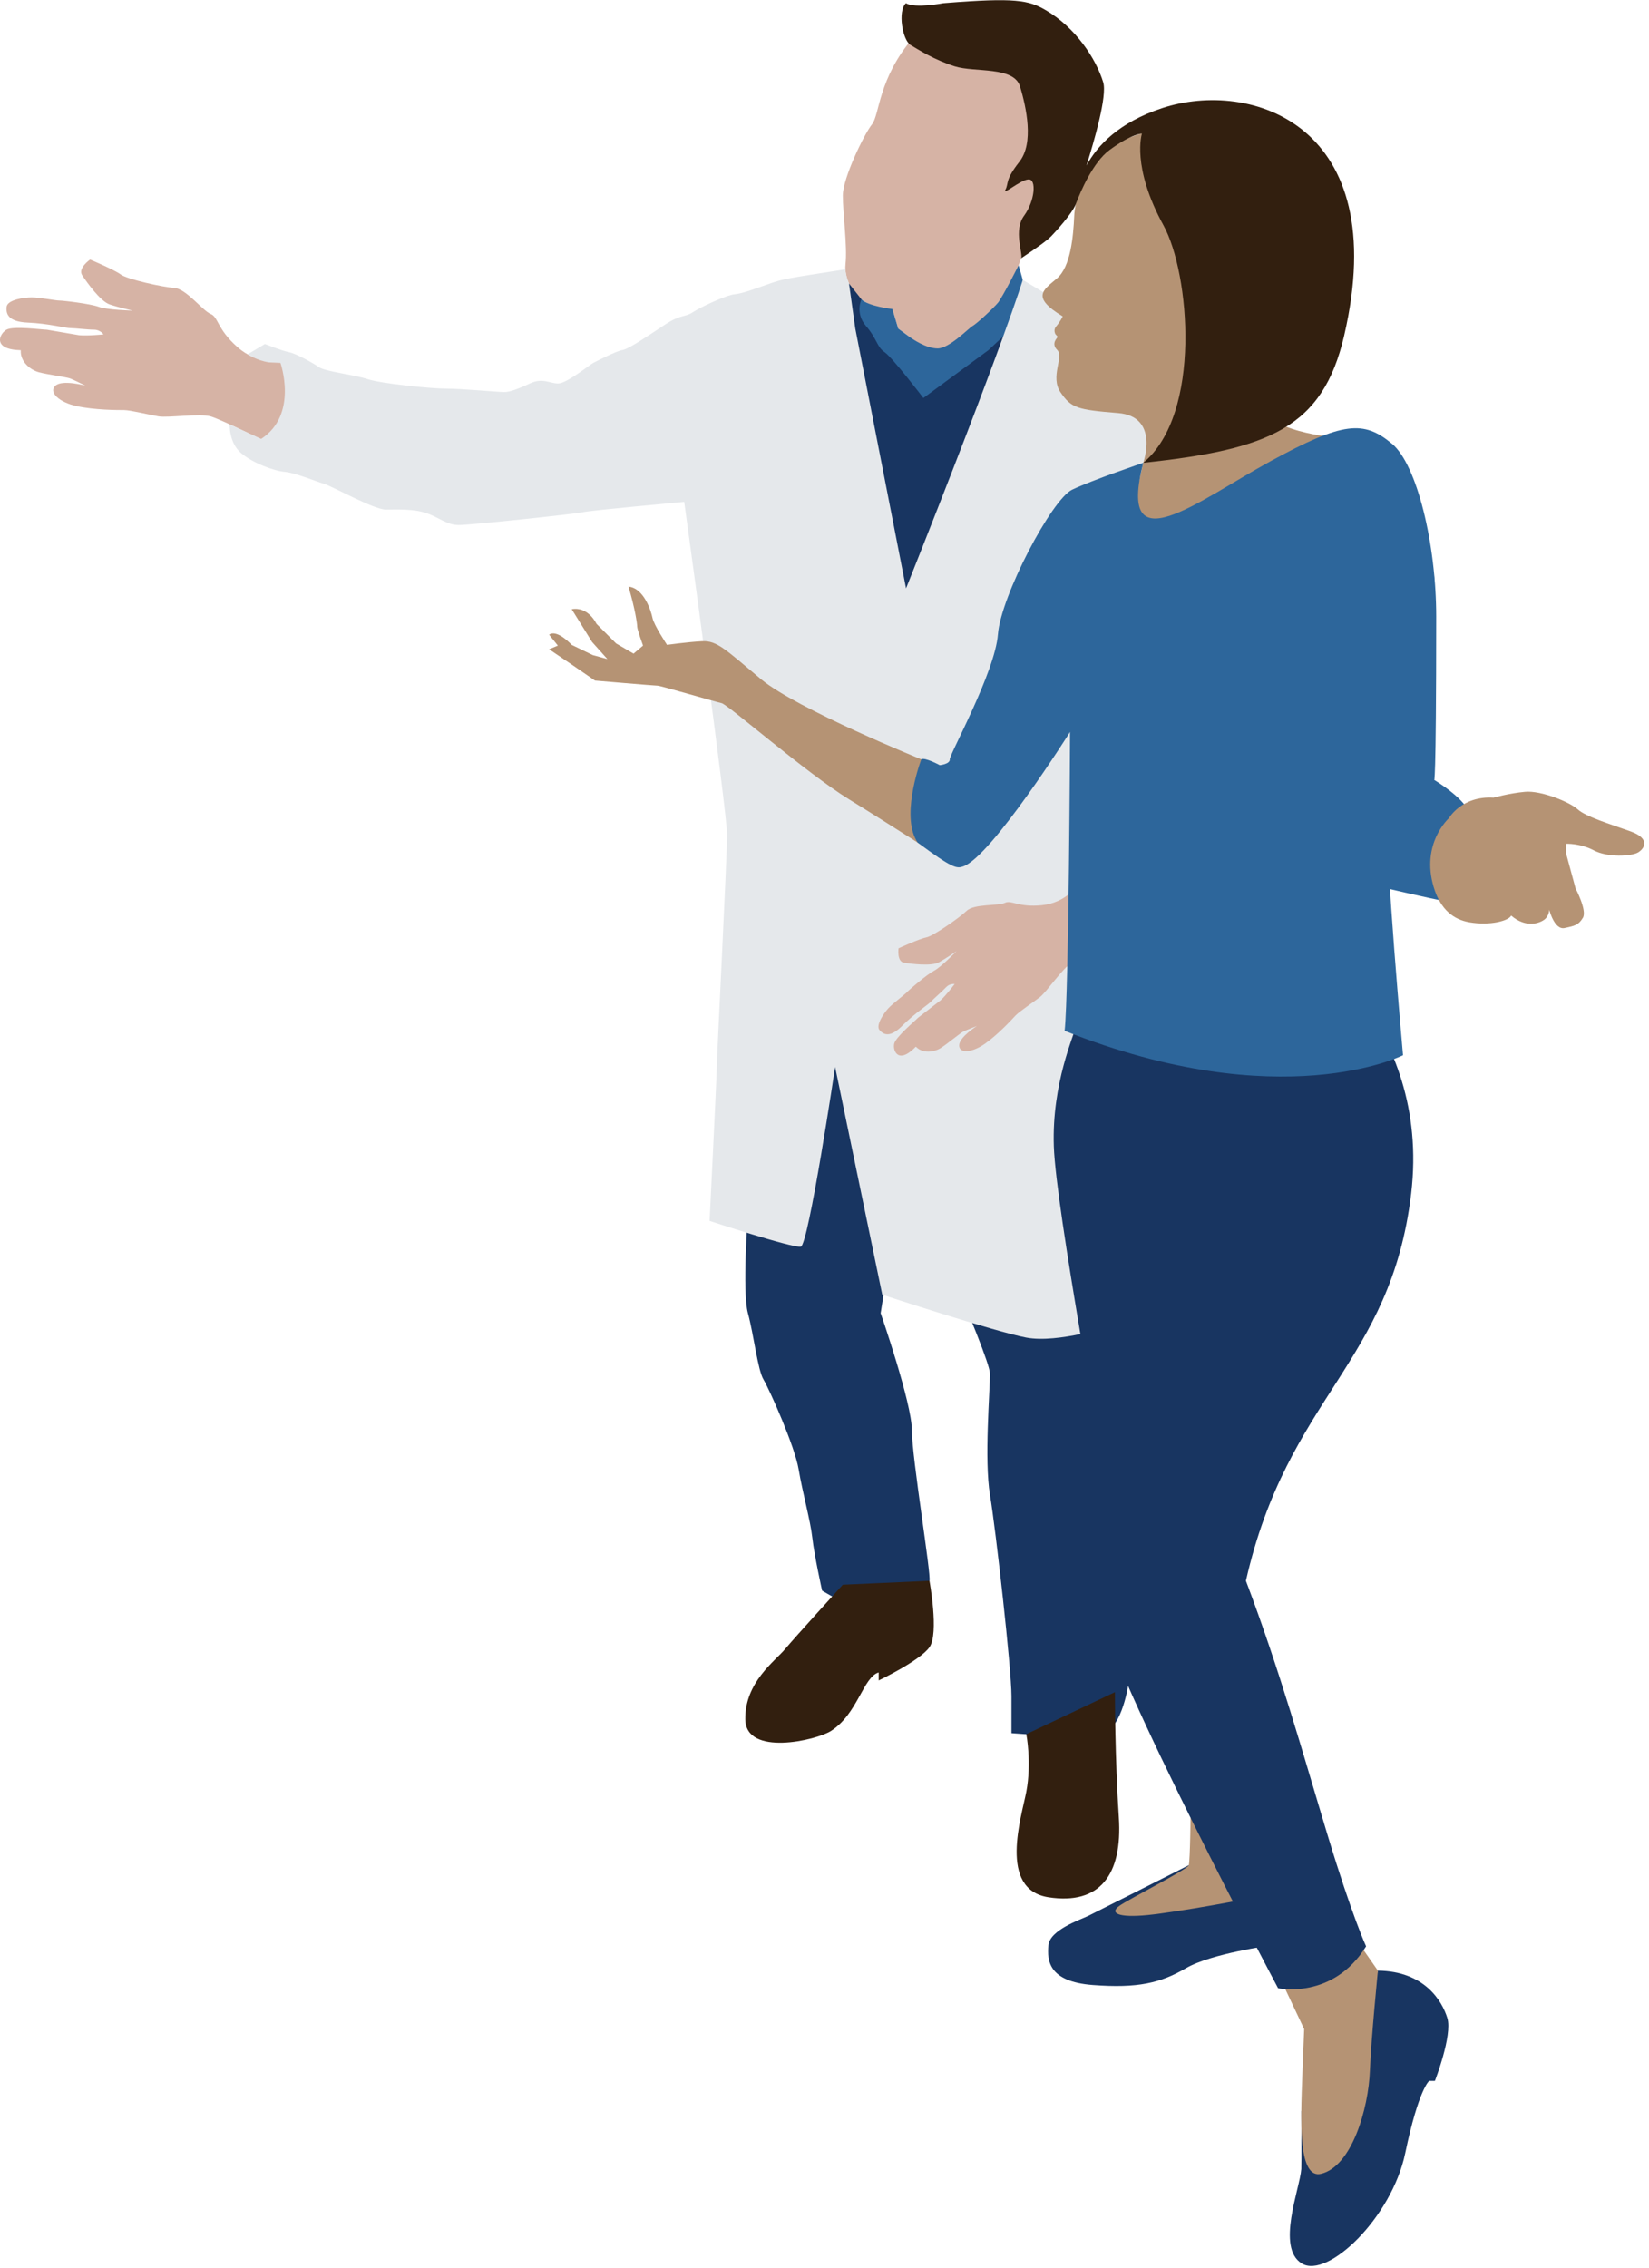 <svg width="227" height="312" viewBox="0 0 227 312" xmlns="http://www.w3.org/2000/svg"><g fill="none"><path d="M163.643 256.581l10.284 1.582 1.187 9.427s-8.372 1.121-11.872 3.165c-3.499 2.043-6.653 2.768-12.784 2.307-6.131-.461-6.328-3.362-6.131-5.472.198-2.109 4.351-3.494 5.472-4.036 1.121-.543 13.844-6.973 13.844-6.973zm15.492 33.819l5.933-2.703s0-.527 4.615-16.613c6.394.066 8.834 4.154 9.559 6.527.725 2.373-1.714 8.636-1.714 8.636h-.791s-1.451 1.12-3.296 9.954c-1.846 8.834-10.68 17.338-14.24 15.163-3.56-2.176-.264-10.284-.066-12.987.041-.562 0-7.977 0-7.977z" id="Combined-Shape" fill="#183561"/><path d="M125.702 5.185c4.837-5.644 19.334 8.997 19.334 8.997l-4.456 21.342s-.537 1.343-.806 2.418c-.269 1.075-4.031 6.181-5.643 6.987-1.613.806-5.053 4.731-5.053 4.731l-1.397-1.506-4.031-2.956-.806-2.687c-4.837 0-6.719-3.763-6.45-6.181.269-2.419-.371-7.009-.371-9.428 0-2.418 2.938-8.453 4.013-9.796 1.075-1.344.828-6.278 5.666-11.921zm-87.17 44.505l5.204 6.071-6.288 5.421s-6.939-3.469-8.457-3.903c-1.517-.434-5.854.217-7.155 0-1.301-.217-3.903-.867-4.77-.867-.868 0-4.012 0-6.505-.542-2.494-.542-3.903-1.952-2.928-2.819.976-.867 4.12 0 4.12 0s-1.518-.759-2.06-.976c-.542-.217-3.144-.542-4.336-.867-1.193-.325-2.602-1.468-2.494-3.03-4.011-.103-2.927-2.283-1.969-2.825.958-.542 4.896 0 5.547 0l4.445.759c1.192.109 3.361-.108 3.361-.108s-.434-.651-1.301-.651c-.868 0-2.602-.217-3.253-.217-.65 0-3.144-.65-5.854-.758-2.711-.109-3.036-1.193-2.927-2.169.108-.975 2.385-1.301 3.469-1.301s3.252.434 3.794.434c.543 0 4.229.434 5.421.867 1.193.434 4.662.513 4.662.513s-1.843-.404-3.144-.838c-1.301-.434-3.144-3.036-3.795-4.011-.65-.976 1.085-2.169 1.085-2.169s3.361 1.41 4.228 2.06c.867.651 5.746 1.735 7.372 1.843 1.627.109 3.903 3.144 4.987 3.578 1.085.434.868 2.06 3.687 4.553 2.818 2.494 5.854 1.952 5.854 1.952z" id="Combined-Shape" fill="#D6B3A5"/><path d="M116.874 39.004s-.678 6.908.45 8.796c1.128 1.889 6.993 36.31 6.993 36.31l16.965-42.934-4.722 4.258-4.131 3.423-6.391-.469-4.468-3.072-2.985-4.14-1.711-2.172z" fill="#183561"/><path d="M119.21 44.843c1.534 1.77 1.496 2.892 2.559 3.6 1.062.708 5.341 6.309 5.341 6.309l8.978-6.598s2.597-2.485 2.951-2.603c.354-.118 2.242-3.087 2.242-4.376 0-1.289-1.063-4.678-1.063-4.678s-2.148 4.284-2.835 5.132c-.688.848-2.958 2.919-3.497 3.214-.539.295-3.196 3.088-4.808 3.088-1.613 0-3.44-1.275-3.972-1.665l-1.456-1.068-.806-2.688s-3.283-.361-4.259-1.335c0 0-.91 1.897.625 3.668z" fill="#2D669B"/><path d="M102.957 166.935s-.806 10.749 0 13.705c.806 2.956 1.344 7.794 2.15 9.137.806 1.344 4.3 9.137 4.837 12.362.538 3.225 1.612 6.987 1.881 9.406.269 2.419 1.344 7.256 1.344 7.256s7.256 4.568 10.481 3.225c3.224-1.344 4.031-3.763 4.299-4.569.269-.806-2.418-16.93-2.418-20.693 0-3.762-4.3-16.124-4.3-16.124l3.225-20.423s11.824 26.336 11.824 28.754c0 2.419-.806 11.825 0 16.662s2.956 23.917 2.956 27.679v5.106s9.943.807 12.631 0c2.687-.806 3.493-6.924 3.493-6.924l2.956-47.323-4.837-25.298-19.534-25.799-21.314-4.568-9.674 38.429z" fill="#183561"/><path d="M116.022 217.994l11.927-.537s1.344 7.255 0 9.136c-1.344 1.882-6.987 4.569-6.987 4.569v-1.098c-2.15.635-2.876 5.688-6.567 8.048-2.035 1.301-11.707 3.531-11.797-1.575-.089-5.106 4.121-8.062 5.465-9.675 1.343-1.612 7.959-8.868 7.959-8.868zm25.259 20.565l12.198-5.785s0 9.137.537 17.179c.538 8.042-2.687 12.113-9.674 11.038-6.987-1.075-3.703-11.123-3.061-14.512.765-4.039 0-7.92 0-7.92z" id="Combined-Shape" fill="#321F0F"/><path d="M117.745 45.24l-.872-6.236s-.503-1.241-.491-1.957c-8.386 1.305-8.504 1.31-10.393 1.957-1.888.646-3.659 1.354-4.839 1.472-1.18.118-4.721 1.771-5.784 2.479-1.062.708-1.652.27-3.777 1.67-2.124 1.399-5.075 3.417-5.901 3.529-.826.112-3.541 1.529-4.013 1.765s-3.659 2.833-4.84 2.833c-1.18 0-2.124-.827-3.895 0-1.77.826-2.832 1.18-3.541 1.18-.708 0-5.901-.472-8.026-.472-2.124 0-8.97-.708-10.741-1.299-1.77-.59-5.901-1.062-6.727-1.652-.827-.59-3.187-1.889-4.132-2.066-.944-.177-3.304-1.121-3.304-1.121l-2.351 1.401s1.149.862 2.92 1.126l1.566.07s2.506 7.107-2.653 10.458l-4.338-1.992s-.101 2.511 1.552 3.927c1.652 1.417 4.603 2.479 6.019 2.597 1.417.118 4.249 1.298 5.43 1.652 1.18.354 6.846 3.541 8.498 3.541 1.653 0 3.777-.118 5.548.472 1.77.591 2.832 1.653 4.485 1.653 1.652 0 16.165-1.535 17.112-1.771.947-.236 13.93-1.416 13.93-1.416s5.902 42.727 5.902 45.796c0 3.069-1.417 30.721-1.417 31.944 0 1.223-.991 21.17-.991 21.17s11.496 3.777 12.558 3.541c1.063-.236 4.722-24.711 4.722-24.711l6.491 31.321s15.463 5.076 19.83 5.902c4.367.826 11.921-1.653 11.921-1.653l7.318-117.205 1.18-14.164-20.911-12.476s-2.373 8.088-16.065 42.435l-6.979-35.7z" fill="#E5E8EB"/><path d="M163.906 248.868s-.066 7.12-.264 7.713-8.194 4.615-9.568 5.604c-1.375.989-.123 1.648 3.899 1.252 4.021-.395 14.635-2.307 14.964-2.571.33-.264-9.031-11.998-9.031-11.998" fill="#B59374"/><path d="M187.244 267.59l2.439 3.494s-.944 9.51-1.1 13.712c-.198 5.34-2.52 13.253-6.745 14.24-2.924.683-2.703-6.527-2.703-8.636 0-2.11.396-11.273.396-11.273l-3.362-7.12 11.075-4.417z" fill="#B59374"/><path d="M152.634 19.872c-1.612.672-4.578 5.924-4.757 9.834-.128 2.819-.484 6.968-2.365 8.58-1.881 1.613-3.652 2.553.782 5.24-.326.663-.744 1.191-.912 1.387-.434.506-.086 1.063-.086 1.063l.305.348c.009.129-.995.89-.055 1.83.941.941-1.028 3.674.45 5.824s2.288 2.388 7.91 2.841c5.763.464 3.473 6.847 3.473 6.847l-2.783 12.214 31.576-13.437-1.344-2.15s-9.943-.672-10.749-4.165c-.806-3.494-13.034-39.101-13.034-39.101l-8.411 2.845z" fill="#B59374"/><path d="M148.211 27.768c.466-1.215 2.199-5.409 4.504-7.113 3.091-2.284 4.484-2.279 4.484-2.279s-1.488 4.532 2.976 12.643c3.592 6.527 5.326 25.921-2.796 32.647 17.326-1.853 24.711-4.792 27.66-17.507 6.728-29.005-12.841-35.313-25.068-31.282-5.945 1.96-8.919 5.141-10.405 7.892 1.051-3.357 2.875-9.584 2.301-11.454-.989-3.223-3.765-7.502-7.925-9.924-2.349-1.368-4.195-1.739-13.791-.974l-.352.029s-3.747.742-5.098 0c-1.147 1.08-.47 5.066.643 5.741 1.113.675 3.312 2.06 6.08 2.937 2.768.878 8.165-.057 9.007 2.799.851 2.88 1.928 7.756-.097 10.322-2.026 2.565-1.455 2.977-1.928 3.855-.472.878 2.025-1.35 3.173-1.418 1.148-.067.878 2.971-.607 4.996-1.486 2.025-.135 5.164-.392 5.846 2.153-1.449 3.507-2.382 4.172-3.072.665-.691 2.824-3.068 3.334-4.349l.125-.335z" id="Combined-Shape" fill="#321F0F"/><path d="M184.887 60.214c-3.26 1.472-5.845 3.124-4.636 18.24 1.21 15.117 4.031 21.969 4.636 25.194.605 3.225-2.264 14.899-1.962 16.007.302 1.109 16.326 4.406 16.326 4.406s2.919-9.775 3.02-11.791c.101-2.015-4.854-4.994-4.854-4.994s.191-23.385.079-27.008c-.111-3.623-2.741-11.714-6.386-16.115-3.644-4.401-6.223-3.939-6.223-3.939" fill="#2D669B"/><path d="M127.143 104.588l2.278 13.309s-6.537-4.237-12.547-7.944c-6.011-3.707-16.633-13.025-17.535-13.226-.901-.2-8.416-2.404-8.816-2.404-.401 0-8.617-.701-8.617-.701l-3.206-2.205-3.106-2.104 1.203-.501-1.203-1.502c1.102-.802 3.106 1.402 3.106 1.402l2.906 1.403 2.004.549-2.104-2.353s-.802-1.302-2.806-4.508c2.305-.401 3.407 2.004 3.407 2.004l2.705 2.705 2.404 1.403 1.303-1.103s-.802-2.204-.802-2.604c0-.401-.3-2.505-1.202-5.511 2.104.2 3.106 3.306 3.306 4.308.201 1.002 2.004 3.707 2.004 3.707s2.805-.401 4.838-.501c2.032-.1 3.177 1.102 8.087 5.21 4.909 4.108 22.393 11.167 22.393 11.167zm70.217 17.444c-1.799-5.996 2.097-9.485 2.097-9.485s1.754-3.089 6.148-2.821c0 0 2.116-.605 4.333-.807 2.217-.201 6.147 1.411 7.256 2.419 1.108 1.008 4.434 2.015 7.256 3.023 2.821 1.008 1.914 2.419 1.007 2.923s-4.131.705-6.046-.303c-1.915-1.007-3.83-.907-3.83-.907v1.31l1.31 4.838s1.613 3.023 1.008 4.031c-.604 1.008-1.108 1.108-2.519 1.411-1.411.302-2.116-2.52-2.116-2.52s0 .806-.605 1.31-2.519 1.31-4.636-.504c-.302.706-2.864 1.422-5.751.925-2.18-.375-3.985-1.753-4.912-4.843z" fill="#B59374"/><path d="M148.166 121.909s-1.448 2.275-4.722 2.614c-3.275.339-4.193-.764-5.114-.322-.921.441-4.224.11-5.256 1.093-1.033.982-4.619 3.482-5.552 3.655-.932.174-3.829 1.503-3.829 1.503s-.259 1.823.754 1.982c1.014.159 3.78.512 4.829-.069 1.05-.581 2.401-1.528 2.401-1.528s-2.105 2.187-3.09 2.698c-.985.511-3.447 2.628-3.767 2.977-.321.349-1.884 1.488-2.526 2.186-.642.698-1.78 2.357-1.216 3.004.564.648 1.454 1.08 3.129-.601 1.674-1.681 3.569-2.901 3.954-3.32.385-.419 1.552-1.407 2.065-1.966.514-.558 1.19-.452 1.19-.452s-1.145 1.524-1.92 2.228l-3.121 2.413c-.385.418-3.065 2.633-3.283 3.571-.219.938.543 2.926 2.984.404.941.995 2.512.764 3.427.189.915-.576 2.665-2.058 3.126-2.279.46-.221 1.848-.749 1.848-.749s-2.42 1.511-2.439 2.653c-.02 1.142 1.722 1.068 3.547-.216 1.826-1.285 3.687-3.309 4.2-3.867.514-.559 2.473-1.849 3.383-2.558.91-.71 3.058-3.887 4.236-4.607 1.178-.721 7.519-3.134 7.519-3.134l.233-7.258-6.99-.244z" fill="#D6B3A5"/><path d="M148.172 141.002c-.271 1.323-3.397 7.977-3.102 16.692.295 8.715 6.943 43.723 6.943 45.643 0 1.92-2.512 8.272-.739 17.726 1.773 9.453 24.668 52.438 24.668 52.438s7.533 1.625 12.113-5.761c0 0-1.921-4.136-5.318-15.362-3.398-11.226-6.499-22.425-11.226-34.921 5.76-25.346 19.941-29.778 22.748-53.264 2.806-23.486-15.806-35.687-15.806-35.687l-30.281 12.496z" fill="#183561"/><path d="M157.379 63.666s-6.969 2.353-9.79 3.697c-2.822 1.344-9.809 14.646-10.212 19.886-.403 5.241-6.674 16.528-6.629 17.199.045.672-1.38.807-1.38.807s-2.086-1.124-2.545-.797c-.403 1.075-2.787 8.086-.502 11.445 4.824 3.575 5.375 3.592 6.264 3.287 3.897-1.337 14.718-18.504 14.718-18.504s-.164 35.608-.745 41.117c29.785 11.824 46.581 3.359 46.581 3.359s-2.553-28.486-2.015-31.173c.537-2.688 6.293-6.713 6.293-6.713s.284 1.626.291-22.445c.002-10.034-2.665-20.944-6.085-23.784-3.889-3.23-6.68-3.09-16.758 2.419-10.077 5.51-21.156 14.427-17.486.2" fill="#2D669B"/></g></svg>
